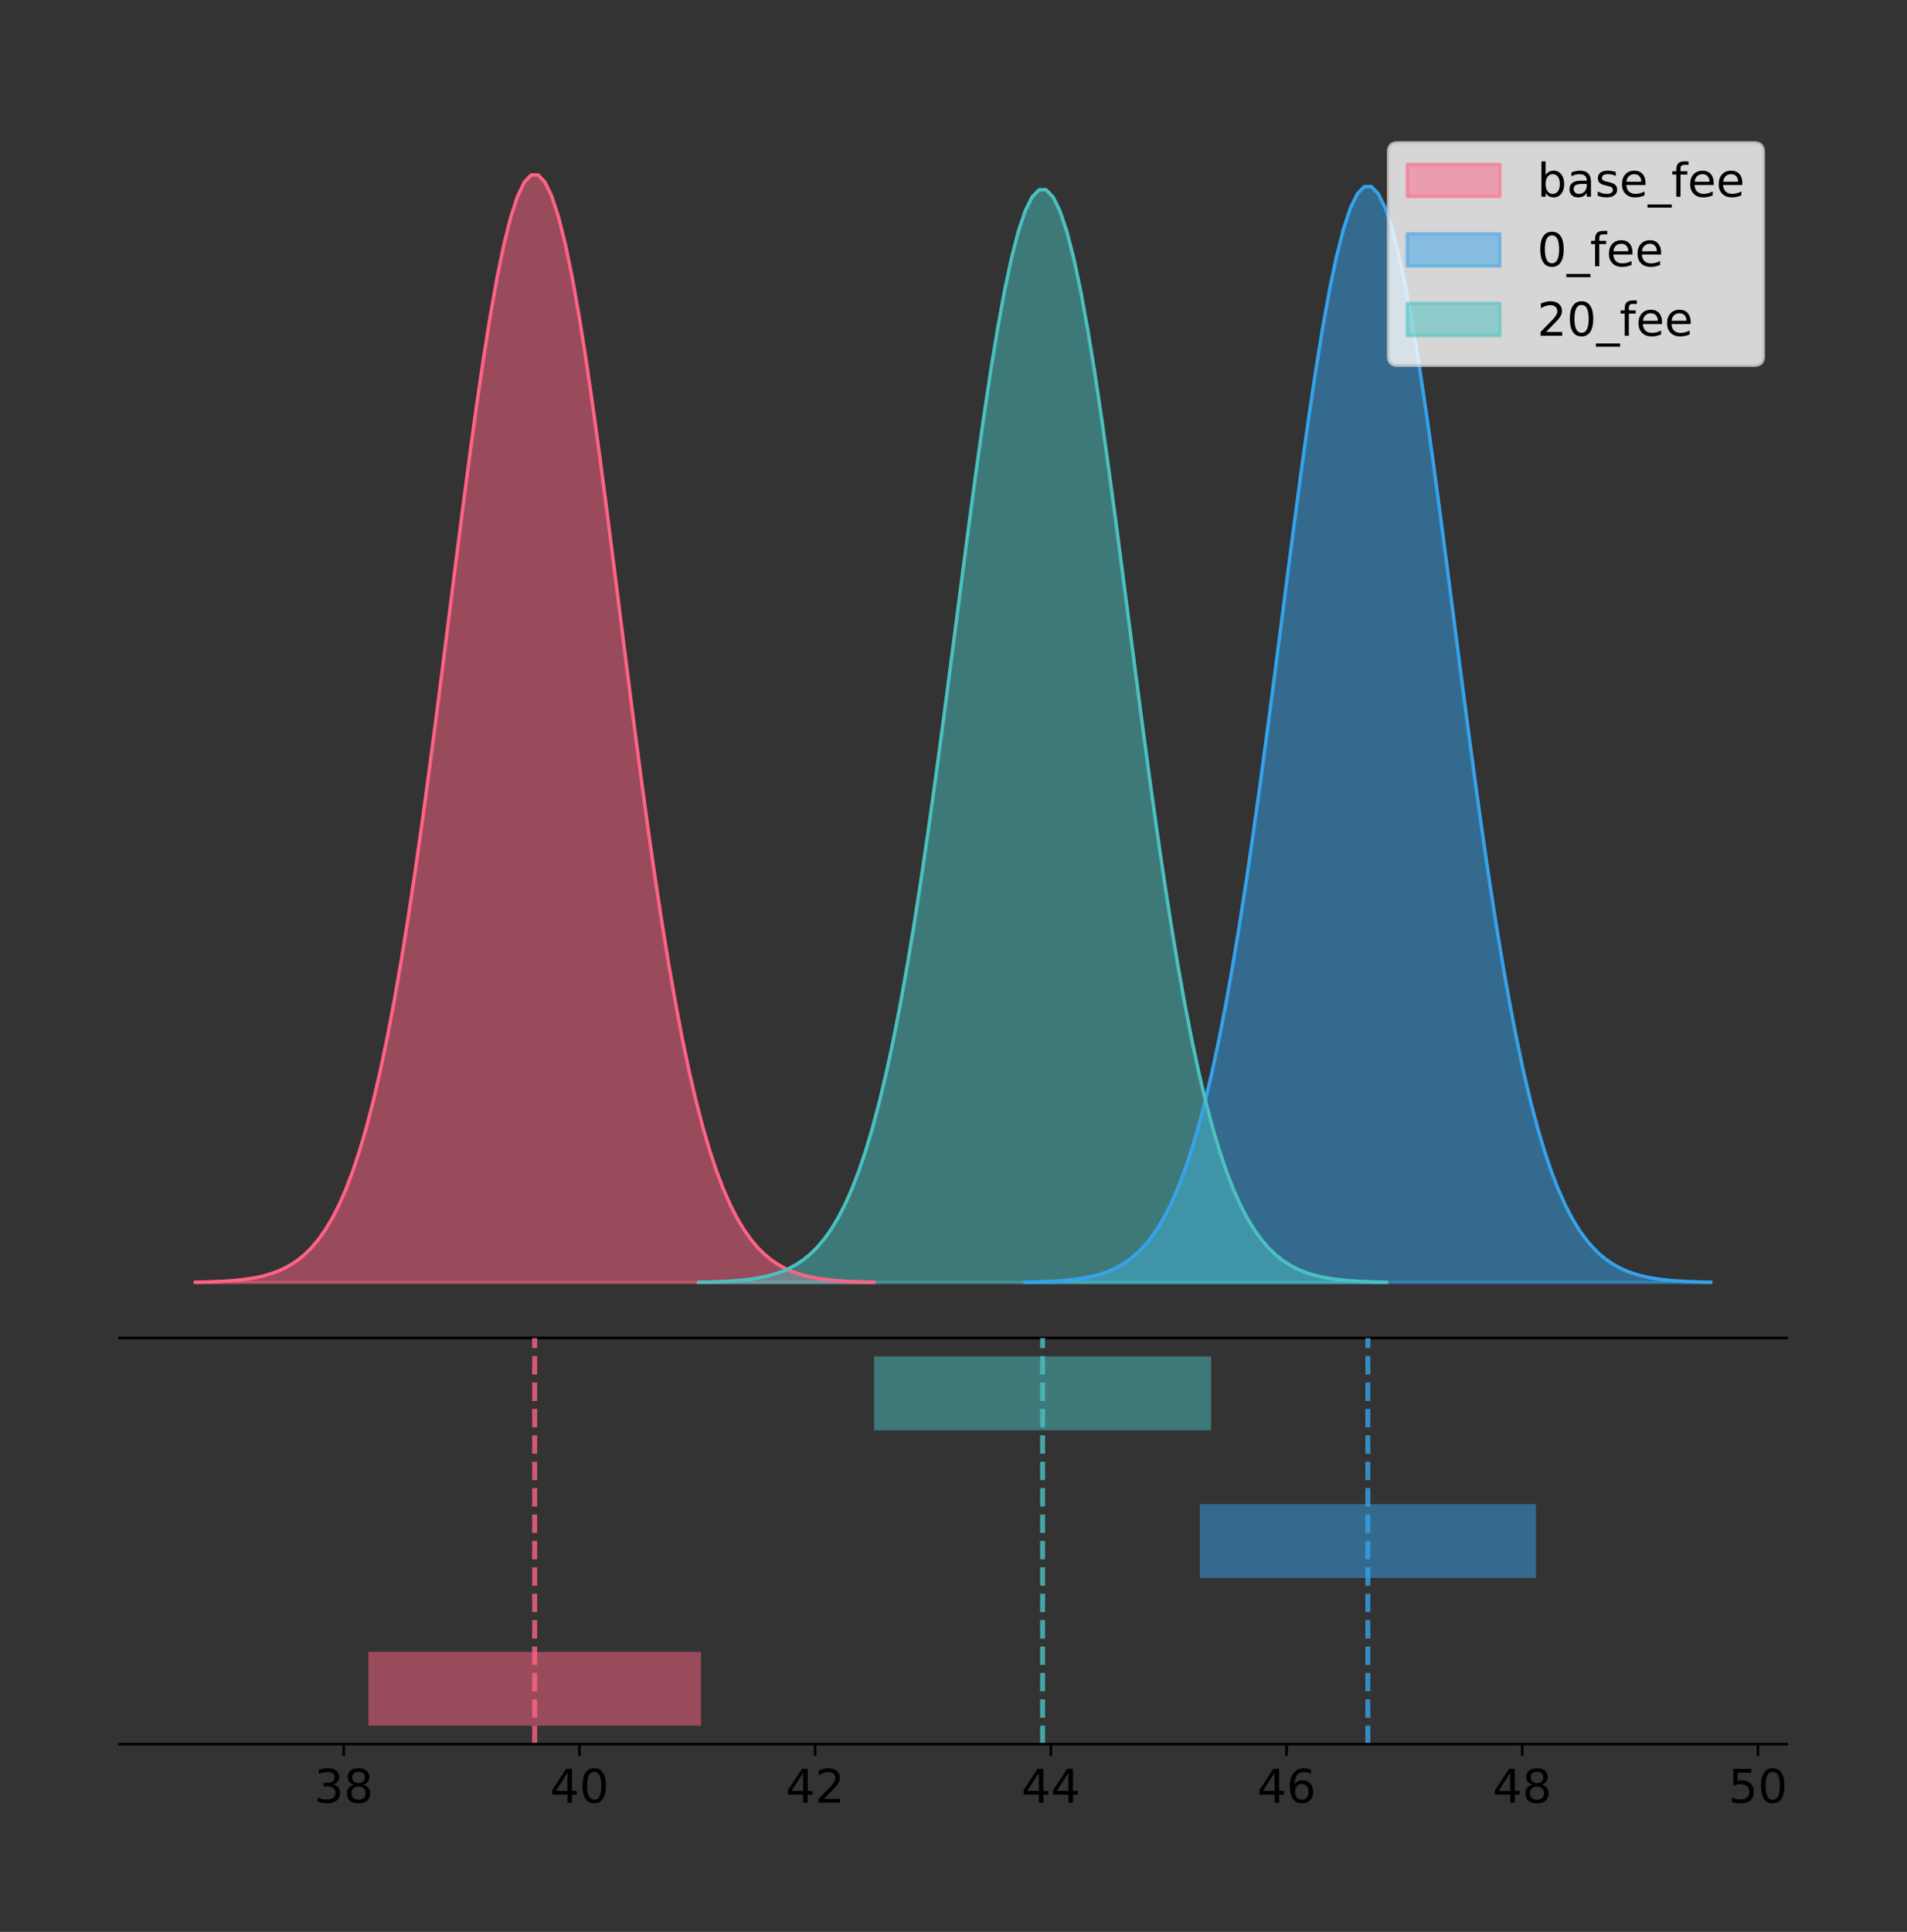 <?xml version="1.0" encoding="utf-8" standalone="no"?>
<!DOCTYPE svg PUBLIC "-//W3C//DTD SVG 1.1//EN"
  "http://www.w3.org/Graphics/SVG/1.1/DTD/svg11.dtd">
<!-- Created with matplotlib (https://matplotlib.org/) -->
<svg height="581.789pt" version="1.1" viewBox="0 0 574.463 581.789" width="574.463pt" xmlns="http://www.w3.org/2000/svg" xmlns:xlink="http://www.w3.org/1999/xlink">
 <rect x="0" y="0" width="574.463" height="581.789" fill="#333333" stroke="none"/>
 <defs>
  <style type="text/css">
*{stroke-linecap:butt;stroke-linejoin:round;}
  </style>
 </defs>
 <g id="figure_1">
  <g id="patch_1">
   <path d="M 0 581.789 
L 574.463 581.789 
L 574.463 0 
L 0 0 
z
" style="fill:none;"/>
  </g>
  <g id="axes_1">
   <g id="patch_2">
    <path d="M 36 402.93 
L 538.2 402.93 
L 538.2 36 
L 36 36 
z
" style="fill:none;"/>
   </g>
   <g id="PolyCollection_1">
    <defs>
     <path d="M 58.827 -195.538 
L 58.827 -195.65 
L 60.893 -195.692 
L 62.958 -195.749 
L 65.023 -195.825 
L 67.089 -195.925 
L 69.154 -196.058 
L 71.219 -196.23 
L 73.285 -196.455 
L 75.35 -196.744 
L 77.415 -197.115 
L 79.481 -197.585 
L 81.546 -198.179 
L 83.611 -198.923 
L 85.677 -199.848 
L 87.742 -200.99 
L 89.807 -202.39 
L 91.873 -204.093 
L 93.938 -206.151 
L 96.004 -208.617 
L 98.069 -211.552 
L 100.134 -215.017 
L 102.2 -219.078 
L 104.265 -223.801 
L 106.33 -229.25 
L 108.396 -235.488 
L 110.461 -242.572 
L 112.526 -250.552 
L 114.592 -259.468 
L 116.657 -269.344 
L 118.722 -280.192 
L 120.788 -292.002 
L 122.853 -304.744 
L 124.918 -318.365 
L 126.984 -332.786 
L 129.049 -347.901 
L 131.114 -363.58 
L 133.18 -379.667 
L 135.245 -395.98 
L 137.31 -412.318 
L 139.376 -428.462 
L 141.441 -444.18 
L 143.507 -459.23 
L 145.572 -473.372 
L 147.637 -486.366 
L 149.703 -497.987 
L 151.768 -508.025 
L 153.833 -516.294 
L 155.899 -522.64 
L 157.964 -526.94 
L 160.029 -529.111 
L 162.095 -529.111 
L 164.16 -526.94 
L 166.225 -522.64 
L 168.291 -516.294 
L 170.356 -508.025 
L 172.421 -497.987 
L 174.487 -486.366 
L 176.552 -473.372 
L 178.617 -459.23 
L 180.683 -444.18 
L 182.748 -428.462 
L 184.813 -412.318 
L 186.879 -395.98 
L 188.944 -379.667 
L 191.01 -363.58 
L 193.075 -347.901 
L 195.14 -332.786 
L 197.206 -318.365 
L 199.271 -304.744 
L 201.336 -292.002 
L 203.402 -280.192 
L 205.467 -269.344 
L 207.532 -259.468 
L 209.598 -250.552 
L 211.663 -242.572 
L 213.728 -235.488 
L 215.794 -229.25 
L 217.859 -223.801 
L 219.924 -219.078 
L 221.99 -215.017 
L 224.055 -211.552 
L 226.12 -208.617 
L 228.186 -206.151 
L 230.251 -204.093 
L 232.316 -202.39 
L 234.382 -200.99 
L 236.447 -199.848 
L 238.513 -198.923 
L 240.578 -198.179 
L 242.643 -197.585 
L 244.709 -197.115 
L 246.774 -196.744 
L 248.839 -196.455 
L 250.905 -196.23 
L 252.97 -196.058 
L 255.035 -195.925 
L 257.101 -195.825 
L 259.166 -195.749 
L 261.231 -195.692 
L 263.297 -195.65 
L 263.297 -195.538 
L 263.297 -195.538 
L 261.231 -195.538 
L 259.166 -195.538 
L 257.101 -195.538 
L 255.035 -195.538 
L 252.97 -195.538 
L 250.905 -195.538 
L 248.839 -195.538 
L 246.774 -195.538 
L 244.709 -195.538 
L 242.643 -195.538 
L 240.578 -195.538 
L 238.513 -195.538 
L 236.447 -195.538 
L 234.382 -195.538 
L 232.316 -195.538 
L 230.251 -195.538 
L 228.186 -195.538 
L 226.12 -195.538 
L 224.055 -195.538 
L 221.99 -195.538 
L 219.924 -195.538 
L 217.859 -195.538 
L 215.794 -195.538 
L 213.728 -195.538 
L 211.663 -195.538 
L 209.598 -195.538 
L 207.532 -195.538 
L 205.467 -195.538 
L 203.402 -195.538 
L 201.336 -195.538 
L 199.271 -195.538 
L 197.206 -195.538 
L 195.14 -195.538 
L 193.075 -195.538 
L 191.01 -195.538 
L 188.944 -195.538 
L 186.879 -195.538 
L 184.813 -195.538 
L 182.748 -195.538 
L 180.683 -195.538 
L 178.617 -195.538 
L 176.552 -195.538 
L 174.487 -195.538 
L 172.421 -195.538 
L 170.356 -195.538 
L 168.291 -195.538 
L 166.225 -195.538 
L 164.16 -195.538 
L 162.095 -195.538 
L 160.029 -195.538 
L 157.964 -195.538 
L 155.899 -195.538 
L 153.833 -195.538 
L 151.768 -195.538 
L 149.703 -195.538 
L 147.637 -195.538 
L 145.572 -195.538 
L 143.507 -195.538 
L 141.441 -195.538 
L 139.376 -195.538 
L 137.31 -195.538 
L 135.245 -195.538 
L 133.18 -195.538 
L 131.114 -195.538 
L 129.049 -195.538 
L 126.984 -195.538 
L 124.918 -195.538 
L 122.853 -195.538 
L 120.788 -195.538 
L 118.722 -195.538 
L 116.657 -195.538 
L 114.592 -195.538 
L 112.526 -195.538 
L 110.461 -195.538 
L 108.396 -195.538 
L 106.33 -195.538 
L 104.265 -195.538 
L 102.2 -195.538 
L 100.134 -195.538 
L 98.069 -195.538 
L 96.004 -195.538 
L 93.938 -195.538 
L 91.873 -195.538 
L 89.807 -195.538 
L 87.742 -195.538 
L 85.677 -195.538 
L 83.611 -195.538 
L 81.546 -195.538 
L 79.481 -195.538 
L 77.415 -195.538 
L 75.35 -195.538 
L 73.285 -195.538 
L 71.219 -195.538 
L 69.154 -195.538 
L 67.089 -195.538 
L 65.023 -195.538 
L 62.958 -195.538 
L 60.893 -195.538 
L 58.827 -195.538 
z
" id="me71d73f01e" style="stroke:#ff6384;stroke-opacity:0.5;"/>
    </defs>
    <g clip-path="url(#p8abdd7516f)">
     <use style="fill:#ff6384;fill-opacity:0.5;stroke:#ff6384;stroke-opacity:0.5;" x="0" xlink:href="#me71d73f01e" y="581.789"/>
    </g>
   </g>
   <g id="PolyCollection_2">
    <defs>
     <path d="M 308.726 -195.538 
L 308.726 -195.649 
L 310.814 -195.691 
L 312.901 -195.747 
L 314.988 -195.822 
L 317.076 -195.921 
L 319.163 -196.052 
L 321.25 -196.223 
L 323.338 -196.445 
L 325.425 -196.732 
L 327.512 -197.098 
L 329.6 -197.564 
L 331.687 -198.151 
L 333.774 -198.887 
L 335.862 -199.803 
L 337.949 -200.933 
L 340.036 -202.318 
L 342.124 -204.003 
L 344.211 -206.039 
L 346.298 -208.479 
L 348.386 -211.383 
L 350.473 -214.812 
L 352.56 -218.83 
L 354.648 -223.503 
L 356.735 -228.895 
L 358.822 -235.067 
L 360.91 -242.077 
L 362.997 -249.973 
L 365.084 -258.794 
L 367.172 -268.567 
L 369.259 -279.3 
L 371.346 -290.986 
L 373.434 -303.594 
L 375.521 -317.071 
L 377.609 -331.34 
L 379.696 -346.296 
L 381.783 -361.81 
L 383.871 -377.727 
L 385.958 -393.869 
L 388.045 -410.035 
L 390.133 -426.009 
L 392.22 -441.561 
L 394.307 -456.452 
L 396.395 -470.445 
L 398.482 -483.302 
L 400.569 -494.801 
L 402.657 -504.733 
L 404.744 -512.915 
L 406.831 -519.194 
L 408.919 -523.449 
L 411.006 -525.597 
L 413.093 -525.597 
L 415.181 -523.449 
L 417.268 -519.194 
L 419.355 -512.915 
L 421.443 -504.733 
L 423.53 -494.801 
L 425.617 -483.302 
L 427.705 -470.445 
L 429.792 -456.452 
L 431.879 -441.561 
L 433.967 -426.009 
L 436.054 -410.035 
L 438.141 -393.869 
L 440.229 -377.727 
L 442.316 -361.81 
L 444.403 -346.296 
L 446.491 -331.34 
L 448.578 -317.071 
L 450.665 -303.594 
L 452.753 -290.986 
L 454.84 -279.3 
L 456.927 -268.567 
L 459.015 -258.794 
L 461.102 -249.973 
L 463.189 -242.077 
L 465.277 -235.067 
L 467.364 -228.895 
L 469.451 -223.503 
L 471.539 -218.83 
L 473.626 -214.812 
L 475.713 -211.383 
L 477.801 -208.479 
L 479.888 -206.039 
L 481.975 -204.003 
L 484.063 -202.318 
L 486.15 -200.933 
L 488.237 -199.803 
L 490.325 -198.887 
L 492.412 -198.151 
L 494.499 -197.564 
L 496.587 -197.098 
L 498.674 -196.732 
L 500.761 -196.445 
L 502.849 -196.223 
L 504.936 -196.052 
L 507.023 -195.921 
L 509.111 -195.822 
L 511.198 -195.747 
L 513.285 -195.691 
L 515.373 -195.649 
L 515.373 -195.538 
L 515.373 -195.538 
L 513.285 -195.538 
L 511.198 -195.538 
L 509.111 -195.538 
L 507.023 -195.538 
L 504.936 -195.538 
L 502.849 -195.538 
L 500.761 -195.538 
L 498.674 -195.538 
L 496.587 -195.538 
L 494.499 -195.538 
L 492.412 -195.538 
L 490.325 -195.538 
L 488.237 -195.538 
L 486.15 -195.538 
L 484.063 -195.538 
L 481.975 -195.538 
L 479.888 -195.538 
L 477.801 -195.538 
L 475.713 -195.538 
L 473.626 -195.538 
L 471.539 -195.538 
L 469.451 -195.538 
L 467.364 -195.538 
L 465.277 -195.538 
L 463.189 -195.538 
L 461.102 -195.538 
L 459.015 -195.538 
L 456.927 -195.538 
L 454.84 -195.538 
L 452.753 -195.538 
L 450.665 -195.538 
L 448.578 -195.538 
L 446.491 -195.538 
L 444.403 -195.538 
L 442.316 -195.538 
L 440.229 -195.538 
L 438.141 -195.538 
L 436.054 -195.538 
L 433.967 -195.538 
L 431.879 -195.538 
L 429.792 -195.538 
L 427.705 -195.538 
L 425.617 -195.538 
L 423.53 -195.538 
L 421.443 -195.538 
L 419.355 -195.538 
L 417.268 -195.538 
L 415.181 -195.538 
L 413.093 -195.538 
L 411.006 -195.538 
L 408.919 -195.538 
L 406.831 -195.538 
L 404.744 -195.538 
L 402.657 -195.538 
L 400.569 -195.538 
L 398.482 -195.538 
L 396.395 -195.538 
L 394.307 -195.538 
L 392.22 -195.538 
L 390.133 -195.538 
L 388.045 -195.538 
L 385.958 -195.538 
L 383.871 -195.538 
L 381.783 -195.538 
L 379.696 -195.538 
L 377.609 -195.538 
L 375.521 -195.538 
L 373.434 -195.538 
L 371.346 -195.538 
L 369.259 -195.538 
L 367.172 -195.538 
L 365.084 -195.538 
L 362.997 -195.538 
L 360.91 -195.538 
L 358.822 -195.538 
L 356.735 -195.538 
L 354.648 -195.538 
L 352.56 -195.538 
L 350.473 -195.538 
L 348.386 -195.538 
L 346.298 -195.538 
L 344.211 -195.538 
L 342.124 -195.538 
L 340.036 -195.538 
L 337.949 -195.538 
L 335.862 -195.538 
L 333.774 -195.538 
L 331.687 -195.538 
L 329.6 -195.538 
L 327.512 -195.538 
L 325.425 -195.538 
L 323.338 -195.538 
L 321.25 -195.538 
L 319.163 -195.538 
L 317.076 -195.538 
L 314.988 -195.538 
L 312.901 -195.538 
L 310.814 -195.538 
L 308.726 -195.538 
z
" id="mf202b8c5f9" style="stroke:#36a2eb;stroke-opacity:0.5;"/>
    </defs>
    <g clip-path="url(#p8abdd7516f)">
     <use style="fill:#36a2eb;fill-opacity:0.5;stroke:#36a2eb;stroke-opacity:0.5;" x="0" xlink:href="#mf202b8c5f9" y="581.789"/>
    </g>
   </g>
   <g id="PolyCollection_3">
    <defs>
     <path d="M 210.444 -195.538 
L 210.444 -195.649 
L 212.538 -195.69 
L 214.631 -195.746 
L 216.725 -195.821 
L 218.818 -195.92 
L 220.912 -196.051 
L 223.005 -196.221 
L 225.098 -196.443 
L 227.192 -196.728 
L 229.285 -197.094 
L 231.379 -197.558 
L 233.472 -198.144 
L 235.565 -198.877 
L 237.659 -199.79 
L 239.752 -200.917 
L 241.846 -202.298 
L 243.939 -203.979 
L 246.033 -206.008 
L 248.126 -208.442 
L 250.219 -211.337 
L 252.313 -214.756 
L 254.406 -218.762 
L 256.5 -223.422 
L 258.593 -228.798 
L 260.686 -234.952 
L 262.78 -241.942 
L 264.873 -249.815 
L 266.967 -258.611 
L 269.06 -268.355 
L 271.154 -279.057 
L 273.247 -290.709 
L 275.34 -303.28 
L 277.434 -316.718 
L 279.527 -330.946 
L 281.621 -345.858 
L 283.714 -361.327 
L 285.807 -377.198 
L 287.901 -393.293 
L 289.994 -409.412 
L 292.088 -425.339 
L 294.181 -440.846 
L 296.275 -455.695 
L 298.368 -469.646 
L 300.461 -482.467 
L 302.555 -493.932 
L 304.648 -503.835 
L 306.742 -511.994 
L 308.835 -518.254 
L 310.928 -522.496 
L 313.022 -524.638 
L 315.115 -524.638 
L 317.209 -522.496 
L 319.302 -518.254 
L 321.396 -511.994 
L 323.489 -503.835 
L 325.582 -493.932 
L 327.676 -482.467 
L 329.769 -469.646 
L 331.863 -455.695 
L 333.956 -440.846 
L 336.049 -425.339 
L 338.143 -409.412 
L 340.236 -393.293 
L 342.33 -377.198 
L 344.423 -361.327 
L 346.517 -345.858 
L 348.61 -330.946 
L 350.703 -316.718 
L 352.797 -303.28 
L 354.89 -290.709 
L 356.984 -279.057 
L 359.077 -268.355 
L 361.17 -258.611 
L 363.264 -249.815 
L 365.357 -241.942 
L 367.451 -234.952 
L 369.544 -228.798 
L 371.638 -223.422 
L 373.731 -218.762 
L 375.824 -214.756 
L 377.918 -211.337 
L 380.011 -208.442 
L 382.105 -206.008 
L 384.198 -203.979 
L 386.291 -202.298 
L 388.385 -200.917 
L 390.478 -199.79 
L 392.572 -198.877 
L 394.665 -198.144 
L 396.758 -197.558 
L 398.852 -197.094 
L 400.945 -196.728 
L 403.039 -196.443 
L 405.132 -196.221 
L 407.226 -196.051 
L 409.319 -195.92 
L 411.412 -195.821 
L 413.506 -195.746 
L 415.599 -195.69 
L 417.693 -195.649 
L 417.693 -195.538 
L 417.693 -195.538 
L 415.599 -195.538 
L 413.506 -195.538 
L 411.412 -195.538 
L 409.319 -195.538 
L 407.226 -195.538 
L 405.132 -195.538 
L 403.039 -195.538 
L 400.945 -195.538 
L 398.852 -195.538 
L 396.758 -195.538 
L 394.665 -195.538 
L 392.572 -195.538 
L 390.478 -195.538 
L 388.385 -195.538 
L 386.291 -195.538 
L 384.198 -195.538 
L 382.105 -195.538 
L 380.011 -195.538 
L 377.918 -195.538 
L 375.824 -195.538 
L 373.731 -195.538 
L 371.638 -195.538 
L 369.544 -195.538 
L 367.451 -195.538 
L 365.357 -195.538 
L 363.264 -195.538 
L 361.17 -195.538 
L 359.077 -195.538 
L 356.984 -195.538 
L 354.89 -195.538 
L 352.797 -195.538 
L 350.703 -195.538 
L 348.61 -195.538 
L 346.517 -195.538 
L 344.423 -195.538 
L 342.33 -195.538 
L 340.236 -195.538 
L 338.143 -195.538 
L 336.049 -195.538 
L 333.956 -195.538 
L 331.863 -195.538 
L 329.769 -195.538 
L 327.676 -195.538 
L 325.582 -195.538 
L 323.489 -195.538 
L 321.396 -195.538 
L 319.302 -195.538 
L 317.209 -195.538 
L 315.115 -195.538 
L 313.022 -195.538 
L 310.928 -195.538 
L 308.835 -195.538 
L 306.742 -195.538 
L 304.648 -195.538 
L 302.555 -195.538 
L 300.461 -195.538 
L 298.368 -195.538 
L 296.275 -195.538 
L 294.181 -195.538 
L 292.088 -195.538 
L 289.994 -195.538 
L 287.901 -195.538 
L 285.807 -195.538 
L 283.714 -195.538 
L 281.621 -195.538 
L 279.527 -195.538 
L 277.434 -195.538 
L 275.34 -195.538 
L 273.247 -195.538 
L 271.154 -195.538 
L 269.06 -195.538 
L 266.967 -195.538 
L 264.873 -195.538 
L 262.78 -195.538 
L 260.686 -195.538 
L 258.593 -195.538 
L 256.5 -195.538 
L 254.406 -195.538 
L 252.313 -195.538 
L 250.219 -195.538 
L 248.126 -195.538 
L 246.033 -195.538 
L 243.939 -195.538 
L 241.846 -195.538 
L 239.752 -195.538 
L 237.659 -195.538 
L 235.565 -195.538 
L 233.472 -195.538 
L 231.379 -195.538 
L 229.285 -195.538 
L 227.192 -195.538 
L 225.098 -195.538 
L 223.005 -195.538 
L 220.912 -195.538 
L 218.818 -195.538 
L 216.725 -195.538 
L 214.631 -195.538 
L 212.538 -195.538 
L 210.444 -195.538 
z
" id="mcacdbdd407" style="stroke:#4bc0c0;stroke-opacity:0.5;"/>
    </defs>
    <g clip-path="url(#p8abdd7516f)">
     <use style="fill:#4bc0c0;fill-opacity:0.5;stroke:#4bc0c0;stroke-opacity:0.5;" x="0" xlink:href="#mcacdbdd407" y="581.789"/>
    </g>
   </g>
   <g id="line2d_1">
    <path clip-path="url(#p8abdd7516f)" d="M 58.827 386.139 
L 60.893 386.097 
L 62.958 386.04 
L 65.023 385.965 
L 67.089 385.864 
L 69.154 385.732 
L 71.219 385.559 
L 73.285 385.334 
L 75.35 385.045 
L 77.415 384.675 
L 79.481 384.204 
L 81.546 383.61 
L 83.611 382.867 
L 85.677 381.941 
L 87.742 380.799 
L 89.807 379.399 
L 91.873 377.696 
L 93.938 375.639 
L 96.004 373.172 
L 98.069 370.238 
L 100.134 366.772 
L 102.2 362.711 
L 104.265 357.989 
L 106.33 352.539 
L 108.396 346.301 
L 110.461 339.217 
L 112.526 331.237 
L 114.592 322.322 
L 116.657 312.445 
L 118.722 301.597 
L 120.788 289.787 
L 122.853 277.045 
L 124.918 263.424 
L 126.984 249.004 
L 129.049 233.888 
L 131.114 218.209 
L 133.18 202.123 
L 135.245 185.809 
L 137.31 169.471 
L 139.376 153.327 
L 141.441 137.61 
L 143.507 122.559 
L 145.572 108.418 
L 147.637 95.423 
L 149.703 83.803 
L 151.768 73.765 
L 153.833 65.495 
L 155.899 59.15 
L 157.964 54.85 
L 160.029 52.679 
L 162.095 52.679 
L 164.16 54.85 
L 166.225 59.15 
L 168.291 65.495 
L 170.356 73.765 
L 172.421 83.803 
L 174.487 95.423 
L 176.552 108.418 
L 178.617 122.559 
L 180.683 137.61 
L 182.748 153.327 
L 184.813 169.471 
L 186.879 185.809 
L 188.944 202.123 
L 191.01 218.209 
L 193.075 233.888 
L 195.14 249.004 
L 197.206 263.424 
L 199.271 277.045 
L 201.336 289.787 
L 203.402 301.597 
L 205.467 312.445 
L 207.532 322.322 
L 209.598 331.237 
L 211.663 339.217 
L 213.728 346.301 
L 215.794 352.539 
L 217.859 357.989 
L 219.924 362.711 
L 221.99 366.772 
L 224.055 370.238 
L 226.12 373.172 
L 228.186 375.639 
L 230.251 377.696 
L 232.316 379.399 
L 234.382 380.799 
L 236.447 381.941 
L 238.513 382.867 
L 240.578 383.61 
L 242.643 384.204 
L 244.709 384.675 
L 246.774 385.045 
L 248.839 385.334 
L 250.905 385.559 
L 252.97 385.732 
L 255.035 385.864 
L 257.101 385.965 
L 259.166 386.04 
L 261.231 386.097 
L 263.297 386.139 
" style="fill:none;stroke:#ff6384;stroke-linecap:square;"/>
   </g>
   <g id="line2d_2">
    <path clip-path="url(#p8abdd7516f)" d="M 308.726 386.141 
L 310.814 386.099 
L 312.901 386.043 
L 314.988 385.968 
L 317.076 385.868 
L 319.163 385.737 
L 321.25 385.566 
L 323.338 385.344 
L 325.425 385.058 
L 327.512 384.691 
L 329.6 384.226 
L 331.687 383.638 
L 333.774 382.902 
L 335.862 381.987 
L 337.949 380.857 
L 340.036 379.472 
L 342.124 377.786 
L 344.211 375.75 
L 346.298 373.31 
L 348.386 370.406 
L 350.473 366.978 
L 352.56 362.959 
L 354.648 358.286 
L 356.735 352.895 
L 358.822 346.722 
L 360.91 339.713 
L 362.997 331.816 
L 365.084 322.995 
L 367.172 313.223 
L 369.259 302.489 
L 371.346 290.803 
L 373.434 278.195 
L 375.521 264.718 
L 377.609 250.449 
L 379.696 235.493 
L 381.783 219.979 
L 383.871 204.062 
L 385.958 187.921 
L 388.045 171.755 
L 390.133 155.781 
L 392.22 140.229 
L 394.307 125.337 
L 396.395 111.345 
L 398.482 98.487 
L 400.569 86.989 
L 402.657 77.057 
L 404.744 68.874 
L 406.831 62.595 
L 408.919 58.341 
L 411.006 56.193 
L 413.093 56.193 
L 415.181 58.341 
L 417.268 62.595 
L 419.355 68.874 
L 421.443 77.057 
L 423.53 86.989 
L 425.617 98.487 
L 427.705 111.345 
L 429.792 125.337 
L 431.879 140.229 
L 433.967 155.781 
L 436.054 171.755 
L 438.141 187.921 
L 440.229 204.062 
L 442.316 219.979 
L 444.403 235.493 
L 446.491 250.449 
L 448.578 264.718 
L 450.665 278.195 
L 452.753 290.803 
L 454.84 302.489 
L 456.927 313.223 
L 459.015 322.995 
L 461.102 331.816 
L 463.189 339.713 
L 465.277 346.722 
L 467.364 352.895 
L 469.451 358.286 
L 471.539 362.959 
L 473.626 366.978 
L 475.713 370.406 
L 477.801 373.31 
L 479.888 375.75 
L 481.975 377.786 
L 484.063 379.472 
L 486.15 380.857 
L 488.237 381.987 
L 490.325 382.902 
L 492.412 383.638 
L 494.499 384.226 
L 496.587 384.691 
L 498.674 385.058 
L 500.761 385.344 
L 502.849 385.566 
L 504.936 385.737 
L 507.023 385.868 
L 509.111 385.968 
L 511.198 386.043 
L 513.285 386.099 
L 515.373 386.141 
" style="fill:none;stroke:#36a2eb;stroke-linecap:square;"/>
   </g>
   <g id="line2d_3">
    <path clip-path="url(#p8abdd7516f)" d="M 210.444 386.141 
L 212.538 386.099 
L 214.631 386.043 
L 216.725 385.968 
L 218.818 385.869 
L 220.912 385.739 
L 223.005 385.568 
L 225.098 385.347 
L 227.192 385.061 
L 229.285 384.696 
L 231.379 384.232 
L 233.472 383.646 
L 235.565 382.912 
L 237.659 381.999 
L 239.752 380.872 
L 241.846 379.491 
L 243.939 377.811 
L 246.033 375.781 
L 248.126 373.348 
L 250.219 370.453 
L 252.313 367.034 
L 254.406 363.027 
L 256.5 358.368 
L 258.593 352.992 
L 260.686 346.837 
L 262.78 339.848 
L 264.873 331.975 
L 266.967 323.179 
L 269.06 313.435 
L 271.154 302.732 
L 273.247 291.081 
L 275.34 278.509 
L 277.434 265.071 
L 279.527 250.844 
L 281.621 235.931 
L 283.714 220.462 
L 285.807 204.591 
L 287.901 188.497 
L 289.994 172.378 
L 292.088 156.45 
L 294.181 140.943 
L 296.275 126.095 
L 298.368 112.143 
L 300.461 99.323 
L 302.555 87.858 
L 304.648 77.955 
L 306.742 69.796 
L 308.835 63.535 
L 310.928 59.293 
L 313.022 57.151 
L 315.115 57.151 
L 317.209 59.293 
L 319.302 63.535 
L 321.396 69.796 
L 323.489 77.955 
L 325.582 87.858 
L 327.676 99.323 
L 329.769 112.143 
L 331.863 126.095 
L 333.956 140.943 
L 336.049 156.45 
L 338.143 172.378 
L 340.236 188.497 
L 342.33 204.591 
L 344.423 220.462 
L 346.517 235.931 
L 348.61 250.844 
L 350.703 265.071 
L 352.797 278.509 
L 354.89 291.081 
L 356.984 302.732 
L 359.077 313.435 
L 361.17 323.179 
L 363.264 331.975 
L 365.357 339.848 
L 367.451 346.837 
L 369.544 352.992 
L 371.638 358.368 
L 373.731 363.027 
L 375.824 367.034 
L 377.918 370.453 
L 380.011 373.348 
L 382.105 375.781 
L 384.198 377.811 
L 386.291 379.491 
L 388.385 380.872 
L 390.478 381.999 
L 392.572 382.912 
L 394.665 383.646 
L 396.758 384.232 
L 398.852 384.696 
L 400.945 385.061 
L 403.039 385.347 
L 405.132 385.568 
L 407.226 385.739 
L 409.319 385.869 
L 411.412 385.968 
L 413.506 386.043 
L 415.599 386.099 
L 417.693 386.141 
" style="fill:none;stroke:#4bc0c0;stroke-linecap:square;"/>
   </g>
   <g id="patch_3">
    <path d="M 36 402.93 
L 538.2 402.93 
" style="fill:none;stroke:#000000;stroke-linecap:square;stroke-linejoin:miter;stroke-width:0.8;"/>
   </g>
   <g id="legend_1">
    <g id="patch_4">
     <path d="M 421.068 110.016 
L 528.4 110.016 
Q 531.2 110.016 531.2 107.216 
L 531.2 45.8 
Q 531.2 43 528.4 43 
L 421.068 43 
Q 418.268 43 418.268 45.8 
L 418.268 107.216 
Q 418.268 110.016 421.068 110.016 
z
" style="fill:#ffffff;opacity:0.8;stroke:#cccccc;stroke-linejoin:miter;"/>
    </g>
    <g id="patch_5">
     <path d="M 423.868 59.238 
L 451.868 59.238 
L 451.868 49.438 
L 423.868 49.438 
z
" style="fill:#ff6384;opacity:0.5;stroke:#ff6384;stroke-linejoin:miter;"/>
    </g>
    <g id="text_1">
     <!-- base_fee -->
     <defs>
      <path d="M 48.688 27.297 
Q 48.688 37.203 44.609 42.844 
Q 40.531 48.484 33.406 48.484 
Q 26.266 48.484 22.188 42.844 
Q 18.109 37.203 18.109 27.297 
Q 18.109 17.391 22.188 11.75 
Q 26.266 6.109 33.406 6.109 
Q 40.531 6.109 44.609 11.75 
Q 48.688 17.391 48.688 27.297 
z
M 18.109 46.391 
Q 20.953 51.266 25.266 53.625 
Q 29.594 56 35.594 56 
Q 45.562 56 51.781 48.094 
Q 58.016 40.188 58.016 27.297 
Q 58.016 14.406 51.781 6.484 
Q 45.562 -1.422 35.594 -1.422 
Q 29.594 -1.422 25.266 0.953 
Q 20.953 3.328 18.109 8.203 
L 18.109 0 
L 9.078 0 
L 9.078 75.984 
L 18.109 75.984 
z
" id="DejaVuSans-98"/>
      <path d="M 34.281 27.484 
Q 23.391 27.484 19.188 25 
Q 14.984 22.516 14.984 16.5 
Q 14.984 11.719 18.141 8.906 
Q 21.297 6.109 26.703 6.109 
Q 34.188 6.109 38.703 11.406 
Q 43.219 16.703 43.219 25.484 
L 43.219 27.484 
z
M 52.203 31.203 
L 52.203 0 
L 43.219 0 
L 43.219 8.297 
Q 40.141 3.328 35.547 0.953 
Q 30.953 -1.422 24.312 -1.422 
Q 15.922 -1.422 10.953 3.297 
Q 6 8.016 6 15.922 
Q 6 25.141 12.172 29.828 
Q 18.359 34.516 30.609 34.516 
L 43.219 34.516 
L 43.219 35.406 
Q 43.219 41.609 39.141 45 
Q 35.062 48.391 27.688 48.391 
Q 23 48.391 18.547 47.266 
Q 14.109 46.141 10.016 43.891 
L 10.016 52.203 
Q 14.938 54.109 19.578 55.047 
Q 24.219 56 28.609 56 
Q 40.484 56 46.344 49.844 
Q 52.203 43.703 52.203 31.203 
z
" id="DejaVuSans-97"/>
      <path d="M 44.281 53.078 
L 44.281 44.578 
Q 40.484 46.531 36.375 47.5 
Q 32.281 48.484 27.875 48.484 
Q 21.188 48.484 17.844 46.438 
Q 14.5 44.391 14.5 40.281 
Q 14.5 37.156 16.891 35.375 
Q 19.281 33.594 26.516 31.984 
L 29.594 31.297 
Q 39.156 29.25 43.188 25.516 
Q 47.219 21.781 47.219 15.094 
Q 47.219 7.469 41.188 3.016 
Q 35.156 -1.422 24.609 -1.422 
Q 20.219 -1.422 15.453 -0.562 
Q 10.688 0.297 5.422 2 
L 5.422 11.281 
Q 10.406 8.688 15.234 7.391 
Q 20.062 6.109 24.812 6.109 
Q 31.156 6.109 34.562 8.281 
Q 37.984 10.453 37.984 14.406 
Q 37.984 18.062 35.516 20.016 
Q 33.062 21.969 24.703 23.781 
L 21.578 24.516 
Q 13.234 26.266 9.516 29.906 
Q 5.812 33.547 5.812 39.891 
Q 5.812 47.609 11.281 51.797 
Q 16.75 56 26.812 56 
Q 31.781 56 36.172 55.266 
Q 40.578 54.547 44.281 53.078 
z
" id="DejaVuSans-115"/>
      <path d="M 56.203 29.594 
L 56.203 25.203 
L 14.891 25.203 
Q 15.484 15.922 20.484 11.062 
Q 25.484 6.203 34.422 6.203 
Q 39.594 6.203 44.453 7.469 
Q 49.312 8.734 54.109 11.281 
L 54.109 2.781 
Q 49.266 0.734 44.188 -0.344 
Q 39.109 -1.422 33.891 -1.422 
Q 20.797 -1.422 13.156 6.188 
Q 5.516 13.812 5.516 26.812 
Q 5.516 40.234 12.766 48.109 
Q 20.016 56 32.328 56 
Q 43.359 56 49.781 48.891 
Q 56.203 41.797 56.203 29.594 
z
M 47.219 32.234 
Q 47.125 39.594 43.094 43.984 
Q 39.062 48.391 32.422 48.391 
Q 24.906 48.391 20.391 44.141 
Q 15.875 39.891 15.188 32.172 
z
" id="DejaVuSans-101"/>
      <path d="M 50.984 -16.609 
L 50.984 -23.578 
L -0.984 -23.578 
L -0.984 -16.609 
z
" id="DejaVuSans-95"/>
      <path d="M 37.109 75.984 
L 37.109 68.5 
L 28.516 68.5 
Q 23.688 68.5 21.797 66.547 
Q 19.922 64.594 19.922 59.516 
L 19.922 54.688 
L 34.719 54.688 
L 34.719 47.703 
L 19.922 47.703 
L 19.922 0 
L 10.891 0 
L 10.891 47.703 
L 2.297 47.703 
L 2.297 54.688 
L 10.891 54.688 
L 10.891 58.5 
Q 10.891 67.625 15.141 71.797 
Q 19.391 75.984 28.609 75.984 
z
" id="DejaVuSans-102"/>
     </defs>
     <g transform="translate(463.068 59.238)scale(0.14 -0.14)">
      <use xlink:href="#DejaVuSans-98"/>
      <use x="63.477" xlink:href="#DejaVuSans-97"/>
      <use x="124.756" xlink:href="#DejaVuSans-115"/>
      <use x="176.855" xlink:href="#DejaVuSans-101"/>
      <use x="238.379" xlink:href="#DejaVuSans-95"/>
      <use x="288.379" xlink:href="#DejaVuSans-102"/>
      <use x="323.584" xlink:href="#DejaVuSans-101"/>
      <use x="385.107" xlink:href="#DejaVuSans-101"/>
     </g>
    </g>
    <g id="patch_6">
     <path d="M 423.868 80.177 
L 451.868 80.177 
L 451.868 70.377 
L 423.868 70.377 
z
" style="fill:#36a2eb;opacity:0.5;stroke:#36a2eb;stroke-linejoin:miter;"/>
    </g>
    <g id="text_2">
     <!-- 0_fee -->
     <defs>
      <path d="M 31.781 66.406 
Q 24.172 66.406 20.328 58.906 
Q 16.5 51.422 16.5 36.375 
Q 16.5 21.391 20.328 13.891 
Q 24.172 6.391 31.781 6.391 
Q 39.453 6.391 43.281 13.891 
Q 47.125 21.391 47.125 36.375 
Q 47.125 51.422 43.281 58.906 
Q 39.453 66.406 31.781 66.406 
z
M 31.781 74.219 
Q 44.047 74.219 50.516 64.516 
Q 56.984 54.828 56.984 36.375 
Q 56.984 17.969 50.516 8.266 
Q 44.047 -1.422 31.781 -1.422 
Q 19.531 -1.422 13.062 8.266 
Q 6.594 17.969 6.594 36.375 
Q 6.594 54.828 13.062 64.516 
Q 19.531 74.219 31.781 74.219 
z
" id="DejaVuSans-48"/>
     </defs>
     <g transform="translate(463.068 80.177)scale(0.14 -0.14)">
      <use xlink:href="#DejaVuSans-48"/>
      <use x="63.623" xlink:href="#DejaVuSans-95"/>
      <use x="113.623" xlink:href="#DejaVuSans-102"/>
      <use x="148.828" xlink:href="#DejaVuSans-101"/>
      <use x="210.352" xlink:href="#DejaVuSans-101"/>
     </g>
    </g>
    <g id="patch_7">
     <path d="M 423.868 101.115 
L 451.868 101.115 
L 451.868 91.315 
L 423.868 91.315 
z
" style="fill:#4bc0c0;opacity:0.5;stroke:#4bc0c0;stroke-linejoin:miter;"/>
    </g>
    <g id="text_3">
     <!-- 20_fee -->
     <defs>
      <path d="M 19.188 8.297 
L 53.609 8.297 
L 53.609 0 
L 7.328 0 
L 7.328 8.297 
Q 12.938 14.109 22.625 23.891 
Q 32.328 33.688 34.812 36.531 
Q 39.547 41.844 41.422 45.531 
Q 43.312 49.219 43.312 52.781 
Q 43.312 58.594 39.234 62.25 
Q 35.156 65.922 28.609 65.922 
Q 23.969 65.922 18.812 64.312 
Q 13.672 62.703 7.812 59.422 
L 7.812 69.391 
Q 13.766 71.781 18.938 73 
Q 24.125 74.219 28.422 74.219 
Q 39.75 74.219 46.484 68.547 
Q 53.219 62.891 53.219 53.422 
Q 53.219 48.922 51.531 44.891 
Q 49.859 40.875 45.406 35.406 
Q 44.188 33.984 37.641 27.219 
Q 31.109 20.453 19.188 8.297 
z
" id="DejaVuSans-50"/>
     </defs>
     <g transform="translate(463.068 101.115)scale(0.14 -0.14)">
      <use xlink:href="#DejaVuSans-50"/>
      <use x="63.623" xlink:href="#DejaVuSans-48"/>
      <use x="127.246" xlink:href="#DejaVuSans-95"/>
      <use x="177.246" xlink:href="#DejaVuSans-102"/>
      <use x="212.451" xlink:href="#DejaVuSans-101"/>
      <use x="273.975" xlink:href="#DejaVuSans-101"/>
     </g>
    </g>
   </g>
  </g>
  <g id="axes_2">
   <g id="patch_8">
    <path d="M 36 525.24 
L 538.2 525.24 
L 538.2 402.93 
L 36 402.93 
z
" style="fill:none;"/>
   </g>
   <g id="patch_9">
    <path clip-path="url(#p0a8b6430cd)" d="M 110.967 519.68 
L 211.157 519.68 
L 211.157 497.442 
L 110.967 497.442 
z
" style="fill:#ff6384;opacity:0.5;"/>
   </g>
   <g id="patch_10">
    <path clip-path="url(#p0a8b6430cd)" d="M 361.421 475.204 
L 462.678 475.204 
L 462.678 452.966 
L 361.421 452.966 
z
" style="fill:#36a2eb;opacity:0.5;"/>
   </g>
   <g id="patch_11">
    <path clip-path="url(#p0a8b6430cd)" d="M 263.293 430.728 
L 364.844 430.728 
L 364.844 408.49 
L 263.293 408.49 
z
" style="fill:#4bc0c0;opacity:0.5;"/>
   </g>
   <g id="matplotlib.axis_1">
    <g id="xtick_1">
     <g id="line2d_4">
      <defs>
       <path d="M 0 0 
L 0 3.5 
" id="m924305af93" style="stroke:#000000;stroke-width:0.8;"/>
      </defs>
      <g>
       <use style="stroke:#000000;stroke-width:0.8;" x="103.551" xlink:href="#m924305af93" y="525.24"/>
      </g>
     </g>
     <g id="text_4">
      <!-- 38 -->
      <defs>
       <path d="M 40.578 39.312 
Q 47.656 37.797 51.625 33 
Q 55.609 28.219 55.609 21.188 
Q 55.609 10.406 48.188 4.484 
Q 40.766 -1.422 27.094 -1.422 
Q 22.516 -1.422 17.656 -0.516 
Q 12.797 0.391 7.625 2.203 
L 7.625 11.719 
Q 11.719 9.328 16.594 8.109 
Q 21.484 6.891 26.812 6.891 
Q 36.078 6.891 40.938 10.547 
Q 45.797 14.203 45.797 21.188 
Q 45.797 27.641 41.281 31.266 
Q 36.766 34.906 28.719 34.906 
L 20.219 34.906 
L 20.219 43.016 
L 29.109 43.016 
Q 36.375 43.016 40.234 45.922 
Q 44.094 48.828 44.094 54.297 
Q 44.094 59.906 40.109 62.906 
Q 36.141 65.922 28.719 65.922 
Q 24.656 65.922 20.016 65.031 
Q 15.375 64.156 9.812 62.312 
L 9.812 71.094 
Q 15.438 72.656 20.344 73.438 
Q 25.25 74.219 29.594 74.219 
Q 40.828 74.219 47.359 69.109 
Q 53.906 64.016 53.906 55.328 
Q 53.906 49.266 50.438 45.094 
Q 46.969 40.922 40.578 39.312 
z
" id="DejaVuSans-51"/>
       <path d="M 31.781 34.625 
Q 24.75 34.625 20.719 30.859 
Q 16.703 27.094 16.703 20.516 
Q 16.703 13.922 20.719 10.156 
Q 24.75 6.391 31.781 6.391 
Q 38.812 6.391 42.859 10.172 
Q 46.922 13.969 46.922 20.516 
Q 46.922 27.094 42.891 30.859 
Q 38.875 34.625 31.781 34.625 
z
M 21.922 38.812 
Q 15.578 40.375 12.031 44.719 
Q 8.5 49.078 8.5 55.328 
Q 8.5 64.062 14.719 69.141 
Q 20.953 74.219 31.781 74.219 
Q 42.672 74.219 48.875 69.141 
Q 55.078 64.062 55.078 55.328 
Q 55.078 49.078 51.531 44.719 
Q 48 40.375 41.703 38.812 
Q 48.828 37.156 52.797 32.312 
Q 56.781 27.484 56.781 20.516 
Q 56.781 9.906 50.312 4.234 
Q 43.844 -1.422 31.781 -1.422 
Q 19.734 -1.422 13.25 4.234 
Q 6.781 9.906 6.781 20.516 
Q 6.781 27.484 10.781 32.312 
Q 14.797 37.156 21.922 38.812 
z
M 18.312 54.391 
Q 18.312 48.734 21.844 45.562 
Q 25.391 42.391 31.781 42.391 
Q 38.141 42.391 41.719 45.562 
Q 45.312 48.734 45.312 54.391 
Q 45.312 60.062 41.719 63.234 
Q 38.141 66.406 31.781 66.406 
Q 25.391 66.406 21.844 63.234 
Q 18.312 60.062 18.312 54.391 
z
" id="DejaVuSans-56"/>
      </defs>
      <g transform="translate(94.644 542.878)scale(0.14 -0.14)">
       <use xlink:href="#DejaVuSans-51"/>
       <use x="63.623" xlink:href="#DejaVuSans-56"/>
      </g>
     </g>
    </g>
    <g id="xtick_2">
     <g id="line2d_5">
      <g>
       <use style="stroke:#000000;stroke-width:0.8;" x="174.552" xlink:href="#m924305af93" y="525.24"/>
      </g>
     </g>
     <g id="text_5">
      <!-- 40 -->
      <defs>
       <path d="M 37.797 64.312 
L 12.891 25.391 
L 37.797 25.391 
z
M 35.203 72.906 
L 47.609 72.906 
L 47.609 25.391 
L 58.016 25.391 
L 58.016 17.188 
L 47.609 17.188 
L 47.609 0 
L 37.797 0 
L 37.797 17.188 
L 4.891 17.188 
L 4.891 26.703 
z
" id="DejaVuSans-52"/>
      </defs>
      <g transform="translate(165.645 542.878)scale(0.14 -0.14)">
       <use xlink:href="#DejaVuSans-52"/>
       <use x="63.623" xlink:href="#DejaVuSans-48"/>
      </g>
     </g>
    </g>
    <g id="xtick_3">
     <g id="line2d_6">
      <g>
       <use style="stroke:#000000;stroke-width:0.8;" x="245.553" xlink:href="#m924305af93" y="525.24"/>
      </g>
     </g>
     <g id="text_6">
      <!-- 42 -->
      <g transform="translate(236.645 542.878)scale(0.14 -0.14)">
       <use xlink:href="#DejaVuSans-52"/>
       <use x="63.623" xlink:href="#DejaVuSans-50"/>
      </g>
     </g>
    </g>
    <g id="xtick_4">
     <g id="line2d_7">
      <g>
       <use style="stroke:#000000;stroke-width:0.8;" x="316.554" xlink:href="#m924305af93" y="525.24"/>
      </g>
     </g>
     <g id="text_7">
      <!-- 44 -->
      <g transform="translate(307.646 542.878)scale(0.14 -0.14)">
       <use xlink:href="#DejaVuSans-52"/>
       <use x="63.623" xlink:href="#DejaVuSans-52"/>
      </g>
     </g>
    </g>
    <g id="xtick_5">
     <g id="line2d_8">
      <g>
       <use style="stroke:#000000;stroke-width:0.8;" x="387.554" xlink:href="#m924305af93" y="525.24"/>
      </g>
     </g>
     <g id="text_8">
      <!-- 46 -->
      <defs>
       <path d="M 33.016 40.375 
Q 26.375 40.375 22.484 35.828 
Q 18.609 31.297 18.609 23.391 
Q 18.609 15.531 22.484 10.953 
Q 26.375 6.391 33.016 6.391 
Q 39.656 6.391 43.531 10.953 
Q 47.406 15.531 47.406 23.391 
Q 47.406 31.297 43.531 35.828 
Q 39.656 40.375 33.016 40.375 
z
M 52.594 71.297 
L 52.594 62.312 
Q 48.875 64.062 45.094 64.984 
Q 41.312 65.922 37.594 65.922 
Q 27.828 65.922 22.672 59.328 
Q 17.531 52.734 16.797 39.406 
Q 19.672 43.656 24.016 45.922 
Q 28.375 48.188 33.594 48.188 
Q 44.578 48.188 50.953 41.516 
Q 57.328 34.859 57.328 23.391 
Q 57.328 12.156 50.688 5.359 
Q 44.047 -1.422 33.016 -1.422 
Q 20.359 -1.422 13.672 8.266 
Q 6.984 17.969 6.984 36.375 
Q 6.984 53.656 15.188 63.938 
Q 23.391 74.219 37.203 74.219 
Q 40.922 74.219 44.703 73.484 
Q 48.484 72.75 52.594 71.297 
z
" id="DejaVuSans-54"/>
      </defs>
      <g transform="translate(378.647 542.878)scale(0.14 -0.14)">
       <use xlink:href="#DejaVuSans-52"/>
       <use x="63.623" xlink:href="#DejaVuSans-54"/>
      </g>
     </g>
    </g>
    <g id="xtick_6">
     <g id="line2d_9">
      <g>
       <use style="stroke:#000000;stroke-width:0.8;" x="458.555" xlink:href="#m924305af93" y="525.24"/>
      </g>
     </g>
     <g id="text_9">
      <!-- 48 -->
      <g transform="translate(449.648 542.878)scale(0.14 -0.14)">
       <use xlink:href="#DejaVuSans-52"/>
       <use x="63.623" xlink:href="#DejaVuSans-56"/>
      </g>
     </g>
    </g>
    <g id="xtick_7">
     <g id="line2d_10">
      <g>
       <use style="stroke:#000000;stroke-width:0.8;" x="529.556" xlink:href="#m924305af93" y="525.24"/>
      </g>
     </g>
     <g id="text_10">
      <!-- 50 -->
      <defs>
       <path d="M 10.797 72.906 
L 49.516 72.906 
L 49.516 64.594 
L 19.828 64.594 
L 19.828 46.734 
Q 21.969 47.469 24.109 47.828 
Q 26.266 48.188 28.422 48.188 
Q 40.625 48.188 47.75 41.5 
Q 54.891 34.812 54.891 23.391 
Q 54.891 11.625 47.562 5.094 
Q 40.234 -1.422 26.906 -1.422 
Q 22.312 -1.422 17.547 -0.641 
Q 12.797 0.141 7.719 1.703 
L 7.719 11.625 
Q 12.109 9.234 16.797 8.062 
Q 21.484 6.891 26.703 6.891 
Q 35.156 6.891 40.078 11.328 
Q 45.016 15.766 45.016 23.391 
Q 45.016 31 40.078 35.438 
Q 35.156 39.891 26.703 39.891 
Q 22.75 39.891 18.812 39.016 
Q 14.891 38.141 10.797 36.281 
z
" id="DejaVuSans-53"/>
      </defs>
      <g transform="translate(520.648 542.878)scale(0.14 -0.14)">
       <use xlink:href="#DejaVuSans-53"/>
       <use x="63.623" xlink:href="#DejaVuSans-48"/>
      </g>
     </g>
    </g>
   </g>
   <g id="line2d_11">
    <path clip-path="url(#p0a8b6430cd)" d="M 161.062 525.24 
L 161.062 402.93 
" style="fill:none;stroke:#ff6384;stroke-dasharray:5.55,2.4;stroke-dashoffset:0;stroke-opacity:0.8;stroke-width:1.5;"/>
   </g>
   <g id="line2d_12">
    <path clip-path="url(#p0a8b6430cd)" d="M 412.05 525.24 
L 412.05 402.93 
" style="fill:none;stroke:#36a2eb;stroke-dasharray:5.55,2.4;stroke-dashoffset:0;stroke-opacity:0.8;stroke-width:1.5;"/>
   </g>
   <g id="line2d_13">
    <path clip-path="url(#p0a8b6430cd)" d="M 314.069 525.24 
L 314.069 402.93 
" style="fill:none;stroke:#4bc0c0;stroke-dasharray:5.55,2.4;stroke-dashoffset:0;stroke-opacity:0.8;stroke-width:1.5;"/>
   </g>
   <g id="patch_12">
    <path d="M 36 525.24 
L 538.2 525.24 
" style="fill:none;stroke:#000000;stroke-linecap:square;stroke-linejoin:miter;stroke-width:0.8;"/>
   </g>
  </g>
 </g>
 <defs>
  <clipPath id="p8abdd7516f">
   <rect height="366.93" width="502.2" x="36" y="36"/>
  </clipPath>
  <clipPath id="p0a8b6430cd">
   <rect height="122.31" width="502.2" x="36" y="402.93"/>
  </clipPath>
 </defs>
</svg>
